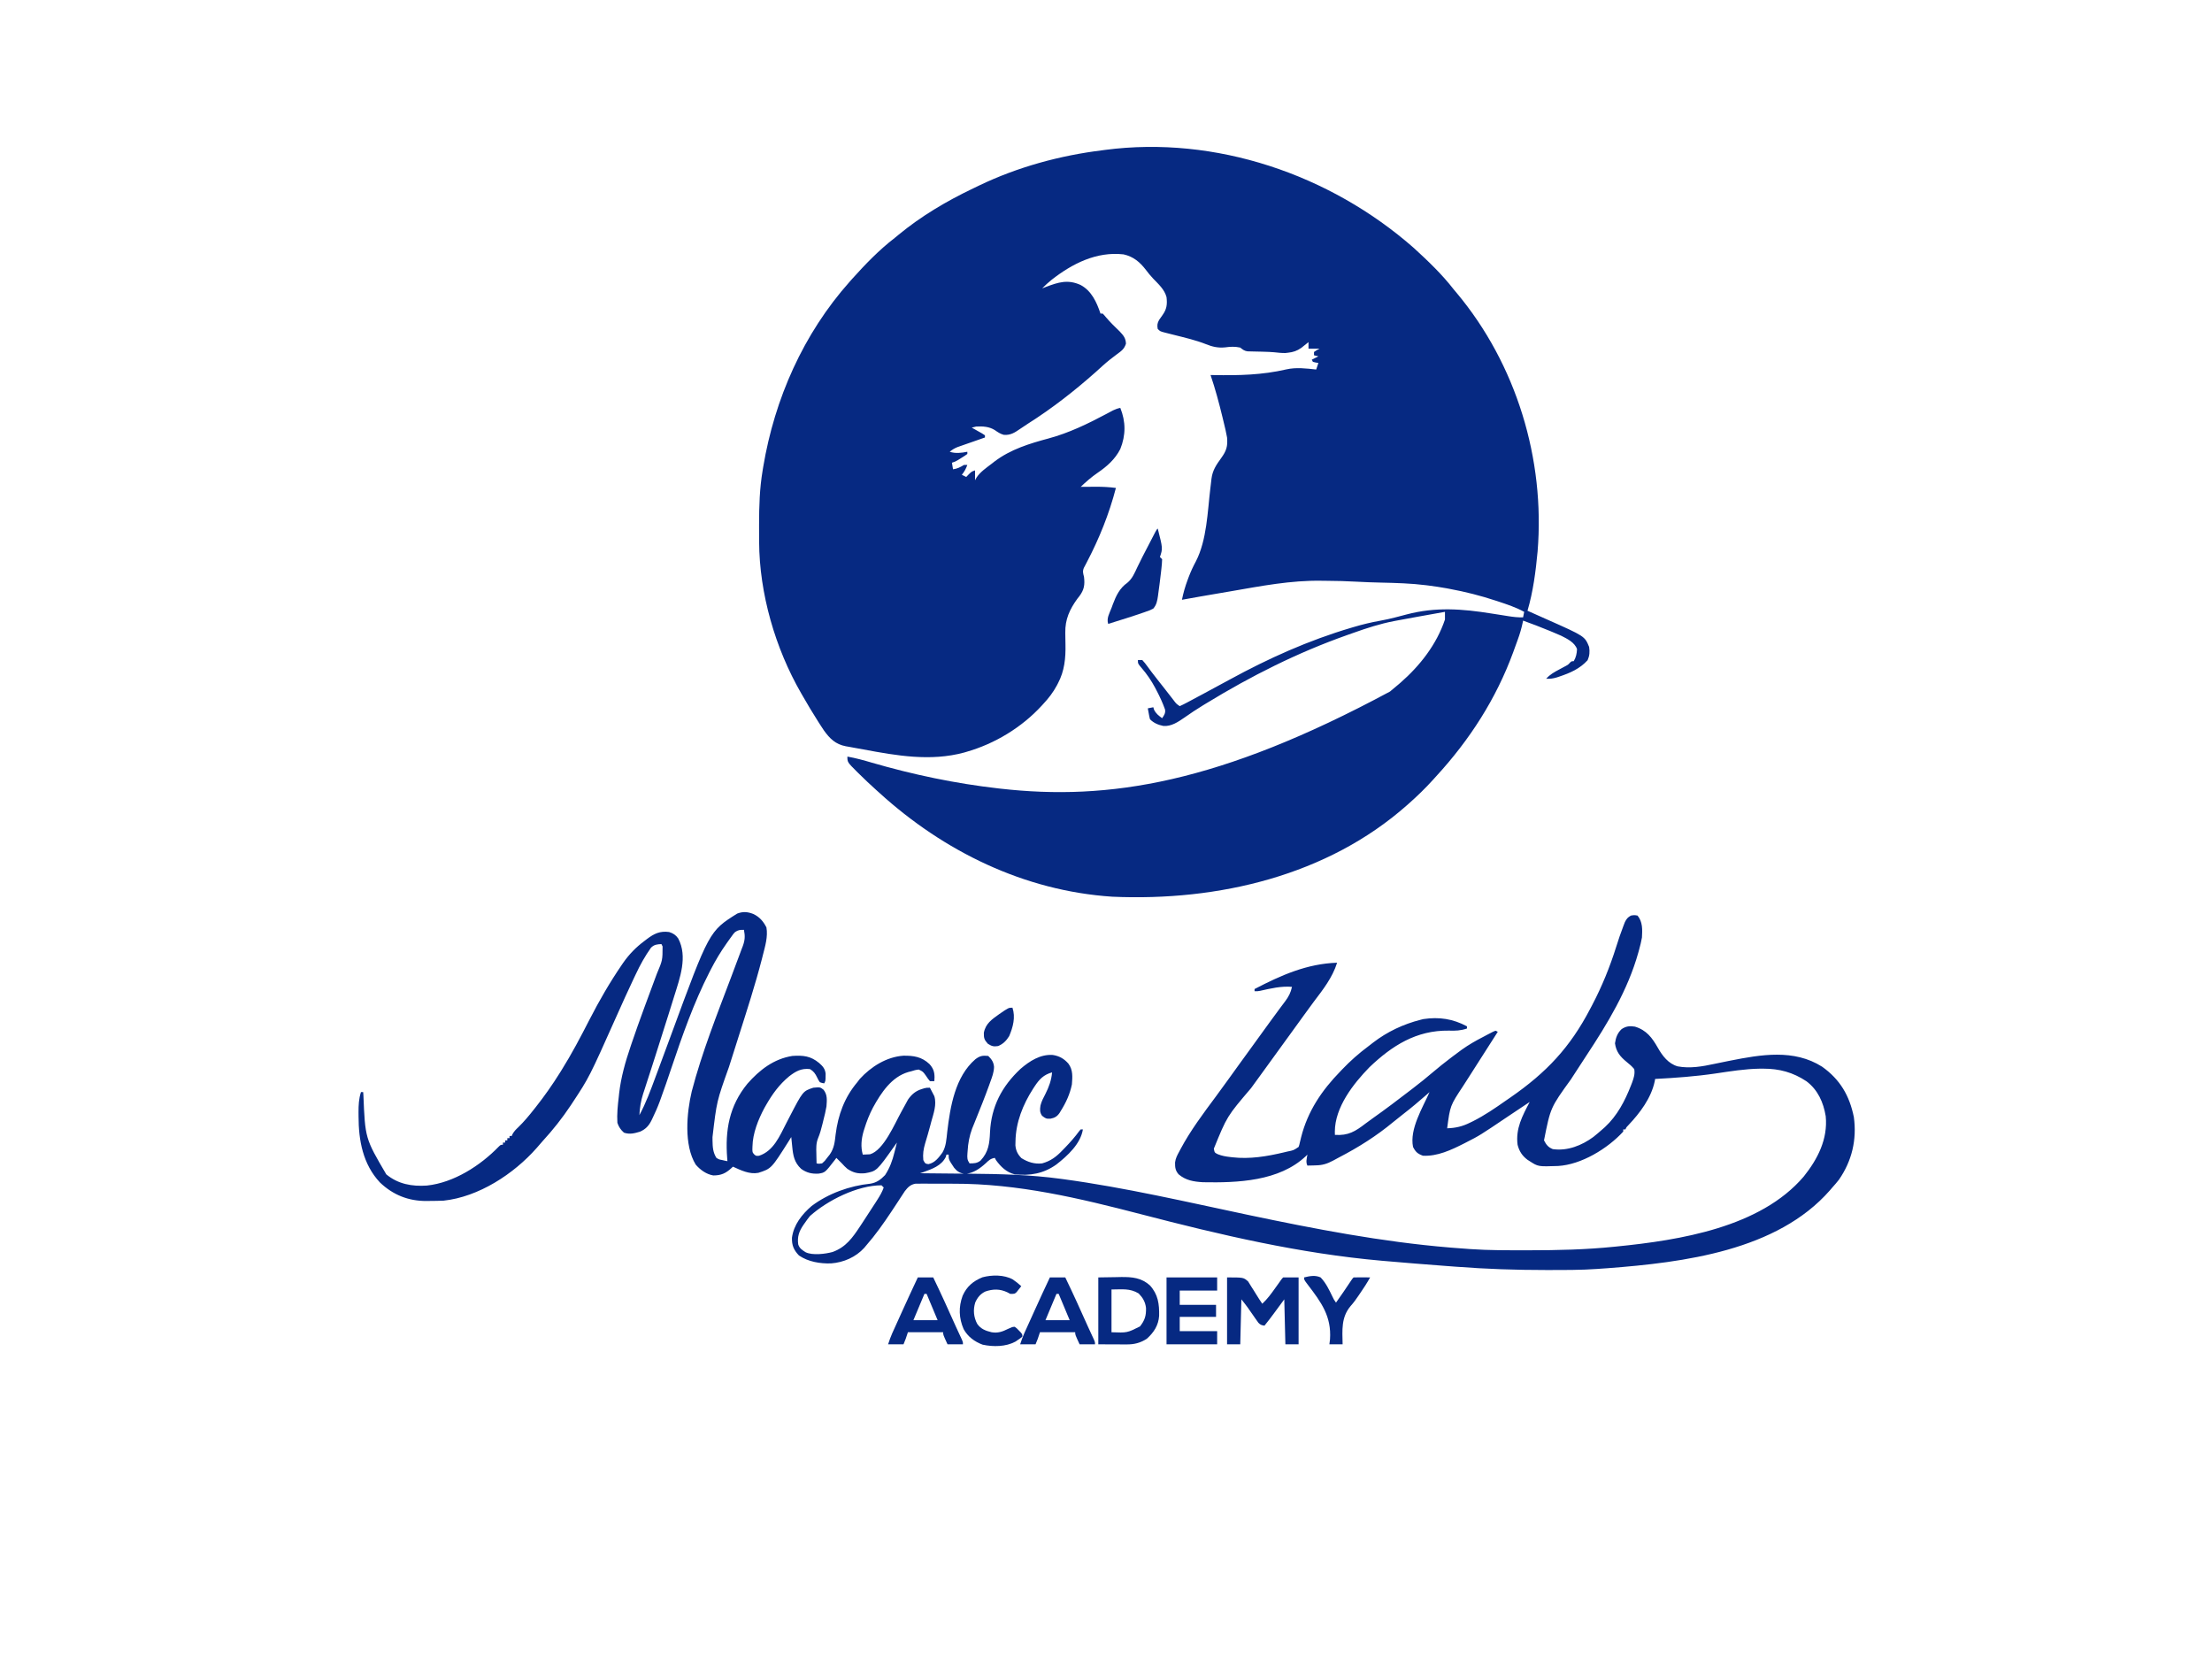 <svg width="148" height="111" viewBox="0 0 148 111" fill="none" xmlns="http://www.w3.org/2000/svg">
<path d="M94.601 16.596C95.547 17.461 96.483 18.354 97.268 19.368C97.332 19.445 97.397 19.523 97.462 19.599C101.456 24.37 103.383 30.73 102.877 36.897C102.753 38.225 102.58 39.582 102.201 40.864C102.269 40.894 102.338 40.924 102.408 40.956C102.666 41.071 102.925 41.186 103.183 41.302C103.293 41.351 103.404 41.401 103.515 41.45C106.032 42.567 106.032 42.567 106.325 43.285C106.375 43.609 106.356 43.874 106.223 44.174C105.7 44.746 105.062 45.024 104.337 45.266C104.283 45.284 104.229 45.302 104.174 45.321C103.929 45.397 103.71 45.428 103.453 45.413C103.708 45.121 104.004 44.964 104.341 44.784C104.446 44.728 104.552 44.671 104.657 44.614C104.703 44.59 104.749 44.565 104.797 44.54C104.932 44.462 104.932 44.462 105.044 44.339C105.146 44.239 105.146 44.239 105.294 44.239C105.451 43.977 105.499 43.735 105.515 43.432C105.36 42.981 104.857 42.738 104.451 42.534C104.265 42.451 104.078 42.372 103.89 42.294C103.824 42.267 103.757 42.239 103.688 42.21C103.1 41.966 102.506 41.739 101.907 41.524C101.898 41.565 101.89 41.606 101.882 41.648C101.799 42.037 101.693 42.407 101.556 42.78C101.537 42.834 101.517 42.889 101.497 42.944C101.435 43.118 101.372 43.291 101.308 43.464C101.287 43.523 101.265 43.582 101.243 43.644C100.104 46.752 98.333 49.502 96.09 51.942C96.022 52.017 95.953 52.093 95.885 52.169C95.369 52.739 94.826 53.267 94.249 53.776C94.211 53.809 94.174 53.843 94.135 53.877C88.82 58.577 81.533 60.312 74.417 59.996C68.532 59.608 63.145 56.966 58.832 53.042C58.763 52.981 58.695 52.919 58.624 52.855C58.218 52.49 57.821 52.116 57.433 51.731C57.373 51.672 57.373 51.672 57.313 51.612C56.697 50.996 56.697 50.996 56.697 50.621C57.256 50.72 57.792 50.868 58.335 51.029C61.095 51.83 63.928 52.425 66.784 52.749C66.832 52.754 66.88 52.76 66.93 52.766C74.156 53.586 81.566 52.422 93.001 46.269C93.2 46.109 93.394 45.946 93.586 45.779C93.643 45.73 93.643 45.73 93.701 45.68C95.011 44.536 96.122 43.115 96.679 41.451C96.682 41.28 96.682 41.108 96.679 40.937C96.242 41.015 95.805 41.093 95.367 41.172C95.219 41.198 95.071 41.225 94.923 41.251C94.428 41.34 93.933 41.43 93.439 41.524C93.38 41.535 93.321 41.547 93.26 41.558C92.331 41.738 91.453 42.023 90.563 42.34C90.422 42.39 90.281 42.44 90.14 42.489C86.806 43.669 83.724 45.219 80.71 47.059C80.593 47.13 80.593 47.13 80.473 47.203C80.052 47.461 79.644 47.731 79.241 48.016C78.823 48.305 78.365 48.615 77.838 48.572C77.492 48.502 77.197 48.378 76.945 48.127C76.899 47.952 76.899 47.952 76.863 47.751C76.85 47.684 76.838 47.617 76.825 47.549C76.816 47.497 76.807 47.446 76.798 47.393C76.92 47.369 77.041 47.345 77.166 47.32C77.181 47.373 77.197 47.426 77.212 47.48C77.347 47.755 77.513 47.87 77.755 48.054C77.889 47.861 77.994 47.709 77.95 47.47C77.794 47.031 77.604 46.618 77.387 46.206C77.335 46.105 77.335 46.105 77.281 46.003C77.025 45.527 76.736 45.102 76.382 44.692C76.135 44.404 76.135 44.404 76.135 44.165C76.233 44.165 76.33 44.165 76.43 44.165C76.557 44.3 76.659 44.428 76.766 44.578C76.831 44.666 76.897 44.754 76.962 44.843C77.013 44.911 77.013 44.911 77.064 44.981C77.227 45.2 77.397 45.414 77.567 45.628C77.634 45.713 77.701 45.798 77.769 45.883C77.802 45.926 77.836 45.968 77.871 46.012C77.982 46.153 78.092 46.295 78.202 46.437C78.239 46.484 78.276 46.531 78.314 46.58C78.385 46.671 78.456 46.762 78.526 46.854C78.7 47.085 78.7 47.085 78.933 47.247C79.107 47.169 79.271 47.086 79.439 46.996C79.49 46.969 79.54 46.942 79.593 46.914C79.76 46.825 79.927 46.736 80.093 46.646C80.209 46.584 80.324 46.523 80.44 46.461C81.052 46.135 81.662 45.805 82.27 45.472C84.886 44.044 87.547 42.848 90.411 42.001C90.462 41.986 90.513 41.971 90.566 41.955C91.151 41.781 91.733 41.639 92.335 41.533C92.683 41.471 93.024 41.394 93.365 41.306C93.414 41.294 93.463 41.281 93.513 41.268C93.709 41.217 93.906 41.166 94.102 41.114C96.052 40.598 97.835 40.734 99.813 41.052C100.044 41.088 100.275 41.124 100.506 41.16C100.647 41.182 100.789 41.205 100.931 41.228C101.26 41.279 101.572 41.317 101.907 41.304C101.931 41.183 101.955 41.062 101.98 40.937C101.433 40.639 100.854 40.445 100.264 40.249C100.21 40.232 100.157 40.214 100.102 40.196C99.073 39.855 98.04 39.594 96.973 39.397C96.909 39.385 96.844 39.373 96.778 39.36C96.378 39.288 95.977 39.227 95.574 39.176C95.519 39.169 95.464 39.162 95.407 39.155C94.411 39.031 93.413 39.003 92.412 38.981C91.861 38.969 91.312 38.95 90.762 38.919C90.103 38.882 89.446 38.864 88.786 38.861C88.665 38.861 88.544 38.859 88.424 38.857C86.382 38.82 84.349 39.215 82.344 39.562C82.079 39.608 81.813 39.653 81.548 39.698C80.725 39.838 79.902 39.98 79.081 40.13C79.174 39.67 79.298 39.236 79.463 38.796C79.485 38.735 79.508 38.674 79.531 38.612C79.67 38.244 79.828 37.903 80.015 37.558C80.752 36.123 80.792 34.239 80.984 32.654C80.993 32.58 81.002 32.507 81.011 32.431C81.028 32.299 81.043 32.167 81.057 32.035C81.126 31.474 81.374 31.108 81.704 30.652C82.054 30.169 82.153 29.868 82.1 29.272C82.037 28.914 81.952 28.562 81.865 28.209C81.841 28.11 81.818 28.012 81.794 27.914C81.563 26.962 81.312 26.019 80.995 25.091C81.067 25.092 81.139 25.094 81.214 25.095C82.865 25.127 84.448 25.091 86.066 24.715C86.721 24.567 87.403 24.651 88.064 24.724C88.112 24.578 88.161 24.433 88.211 24.284C88.122 24.27 88.122 24.27 88.032 24.256C87.969 24.241 87.907 24.226 87.843 24.21C87.819 24.162 87.794 24.113 87.769 24.064C87.915 23.991 88.061 23.918 88.211 23.843C88.114 23.819 88.017 23.795 87.917 23.77C87.917 23.697 87.917 23.625 87.917 23.55C88.101 23.426 88.101 23.426 88.285 23.33C88.042 23.33 87.799 23.33 87.549 23.33C87.549 23.185 87.549 23.039 87.549 22.89C87.483 22.943 87.483 22.943 87.416 22.997C87.358 23.043 87.3 23.09 87.24 23.137C87.183 23.183 87.126 23.229 87.067 23.276C86.782 23.476 86.516 23.566 86.172 23.6C86.116 23.607 86.059 23.613 86.001 23.62C85.748 23.624 85.504 23.596 85.252 23.569C85.034 23.549 84.817 23.54 84.597 23.535C84.521 23.532 84.445 23.53 84.367 23.528C84.21 23.524 84.053 23.521 83.896 23.518C83.82 23.516 83.745 23.514 83.667 23.512C83.599 23.51 83.532 23.509 83.462 23.507C83.246 23.471 83.151 23.392 82.983 23.256C82.623 23.177 82.324 23.193 81.962 23.243C81.486 23.287 81.12 23.201 80.679 23.024C80.011 22.762 79.313 22.599 78.618 22.424C78.506 22.396 78.395 22.368 78.284 22.34C78.181 22.313 78.078 22.287 77.975 22.262C77.625 22.172 77.625 22.172 77.461 22.009C77.414 21.768 77.433 21.618 77.555 21.404C77.632 21.29 77.711 21.177 77.792 21.066C78.069 20.672 78.104 20.357 78.05 19.882C77.918 19.367 77.504 19.005 77.148 18.632C76.975 18.449 76.82 18.259 76.669 18.057C76.271 17.537 75.832 17.166 75.178 17.02C73.374 16.813 71.744 17.636 70.36 18.722C70.137 18.902 69.93 19.09 69.73 19.295C69.811 19.263 69.893 19.231 69.978 19.198C70.808 18.885 71.439 18.681 72.288 19.061C73.031 19.452 73.376 20.216 73.632 20.982C73.681 20.982 73.729 20.982 73.779 20.982C73.878 21.082 73.878 21.082 73.996 21.225C74.285 21.566 74.602 21.875 74.924 22.184C75.173 22.449 75.321 22.628 75.335 22.995C75.221 23.353 75.033 23.481 74.737 23.697C74.63 23.777 74.525 23.858 74.419 23.94C74.363 23.983 74.307 24.025 74.25 24.07C73.933 24.323 73.637 24.598 73.338 24.87C71.899 26.149 70.399 27.321 68.772 28.351C68.591 28.465 68.416 28.581 68.242 28.704C67.885 28.95 67.605 29.13 67.161 29.094C66.93 29.032 66.756 28.913 66.561 28.777C66.184 28.539 65.749 28.514 65.312 28.539C65.213 28.561 65.115 28.586 65.017 28.612C65.081 28.647 65.145 28.683 65.21 28.719C65.292 28.766 65.374 28.812 65.459 28.86C65.541 28.906 65.623 28.952 65.707 28.999C65.771 29.041 65.835 29.082 65.901 29.126C65.901 29.174 65.901 29.223 65.901 29.272C65.809 29.304 65.809 29.304 65.716 29.336C65.489 29.415 65.263 29.494 65.036 29.574C64.938 29.608 64.84 29.642 64.742 29.676C64.601 29.725 64.46 29.774 64.319 29.824C64.234 29.854 64.149 29.883 64.062 29.914C63.859 29.998 63.712 30.086 63.544 30.226C63.938 30.357 64.321 30.304 64.723 30.226C64.723 30.274 64.723 30.323 64.723 30.373C64.553 30.497 64.553 30.497 64.331 30.634C64.259 30.68 64.186 30.725 64.111 30.772C63.913 30.886 63.913 30.886 63.692 30.96C63.716 31.105 63.74 31.25 63.765 31.4C64.059 31.358 64.25 31.258 64.502 31.106C64.575 31.106 64.647 31.106 64.723 31.106C64.631 31.36 64.526 31.557 64.354 31.767C64.452 31.815 64.549 31.864 64.649 31.913C64.733 31.825 64.733 31.825 64.819 31.735C65.017 31.547 65.017 31.547 65.238 31.473C65.238 31.691 65.238 31.909 65.238 32.133C65.27 32.075 65.302 32.016 65.335 31.955C65.592 31.571 65.98 31.311 66.343 31.033C66.409 30.981 66.476 30.929 66.544 30.876C67.623 30.061 68.872 29.681 70.163 29.334C71.528 28.964 72.765 28.364 74.009 27.703C74.09 27.66 74.17 27.617 74.254 27.573C74.361 27.516 74.361 27.516 74.472 27.457C74.636 27.378 74.779 27.326 74.957 27.291C75.329 28.213 75.33 29.121 74.955 30.048C74.599 30.738 74.065 31.207 73.434 31.638C73.026 31.918 72.665 32.233 72.307 32.574C72.355 32.573 72.402 32.573 72.452 32.573C72.672 32.571 72.892 32.57 73.112 32.569C73.187 32.569 73.262 32.568 73.34 32.567C73.788 32.566 74.219 32.589 74.663 32.647C74.207 34.396 73.552 36.022 72.714 37.623C72.68 37.688 72.646 37.754 72.611 37.821C72.58 37.879 72.55 37.937 72.518 37.997C72.425 38.219 72.466 38.36 72.528 38.59C72.592 39.128 72.541 39.462 72.212 39.897C72.171 39.95 72.129 40.003 72.086 40.057C71.569 40.769 71.259 41.444 71.276 42.334C71.278 42.435 71.279 42.536 71.28 42.638C71.282 42.795 71.285 42.953 71.288 43.11C71.308 44.03 71.225 44.888 70.788 45.715C70.749 45.789 70.749 45.789 70.71 45.865C70.462 46.326 70.161 46.717 69.803 47.1C69.77 47.137 69.736 47.173 69.702 47.211C68.361 48.673 66.557 49.766 64.649 50.309C64.573 50.331 64.573 50.331 64.496 50.354C62.263 50.955 59.995 50.561 57.773 50.144C57.573 50.106 57.373 50.071 57.172 50.035C57.04 50.011 56.908 49.987 56.776 49.962C56.715 49.952 56.654 49.941 56.592 49.931C55.905 49.8 55.519 49.42 55.125 48.869C55.027 48.724 54.932 48.577 54.837 48.43C54.803 48.376 54.768 48.322 54.733 48.266C54.366 47.69 54.016 47.106 53.678 46.513C53.651 46.466 53.624 46.419 53.596 46.371C51.87 43.374 50.808 39.713 50.791 36.253C50.791 36.18 50.79 36.107 50.79 36.031C50.788 35.796 50.788 35.56 50.788 35.325C50.788 35.244 50.788 35.164 50.788 35.081C50.789 33.864 50.824 32.676 51.027 31.473C51.04 31.396 51.052 31.319 51.065 31.239C51.829 26.672 53.752 22.332 56.844 18.855C56.904 18.787 56.963 18.719 57.025 18.65C57.902 17.676 58.822 16.72 59.863 15.92C59.943 15.854 60.023 15.788 60.103 15.722C61.618 14.469 63.329 13.457 65.102 12.61C65.234 12.547 65.365 12.483 65.497 12.419C68.095 11.171 70.921 10.402 73.779 10.051C73.836 10.043 73.892 10.036 73.95 10.028C81.297 9.067 88.974 11.644 94.601 16.596Z" fill="#062982"/>
<path d="M50.406 61.153C50.826 61.356 51.07 61.643 51.28 62.052C51.389 62.665 51.196 63.303 51.045 63.895C51.011 64.029 51.011 64.029 50.977 64.164C50.526 65.909 49.967 67.626 49.422 69.344C49.368 69.515 49.314 69.685 49.26 69.856C49.099 70.366 48.937 70.877 48.774 71.386C47.953 73.685 47.953 73.685 47.672 76.078C47.672 76.157 47.672 76.237 47.673 76.318C47.68 76.75 47.702 77.101 47.934 77.472C48.113 77.579 48.113 77.579 48.316 77.615C48.416 77.638 48.416 77.638 48.517 77.662C48.593 77.677 48.593 77.677 48.671 77.692C48.666 77.629 48.66 77.565 48.655 77.499C48.508 75.626 48.79 73.997 50.008 72.509C50.818 71.588 51.769 70.847 53.015 70.65C53.738 70.602 54.236 70.65 54.805 71.122C55.05 71.336 55.208 71.514 55.241 71.844C55.24 71.901 55.239 71.958 55.238 72.016C55.237 72.073 55.237 72.13 55.236 72.188C55.224 72.337 55.224 72.337 55.15 72.484C55.015 72.467 55.015 72.467 54.856 72.41C54.757 72.266 54.757 72.266 54.672 72.089C54.547 71.832 54.442 71.679 54.193 71.53C53.611 71.464 53.243 71.676 52.799 72.016C52.131 72.571 51.677 73.2 51.248 73.951C51.197 74.04 51.197 74.04 51.145 74.131C50.732 74.902 50.361 75.83 50.346 76.711C50.344 76.78 50.342 76.849 50.34 76.92C50.349 77.108 50.349 77.108 50.464 77.24C50.587 77.344 50.587 77.344 50.783 77.33C51.755 77.02 52.172 75.999 52.606 75.158C52.682 75.011 52.758 74.863 52.834 74.716C53.72 73.007 53.72 73.007 54.414 72.777C54.876 72.735 54.876 72.735 55.104 72.915C55.37 73.26 55.326 73.603 55.298 74.024C55.245 74.339 55.17 74.646 55.09 74.955C55.071 75.034 55.052 75.113 55.032 75.194C54.95 75.526 54.866 75.847 54.732 76.162C54.598 76.498 54.61 76.823 54.621 77.179C54.623 77.275 54.623 77.275 54.624 77.372C54.627 77.528 54.631 77.684 54.635 77.839C54.804 77.871 54.804 77.871 55.003 77.839C55.188 77.676 55.188 77.676 55.348 77.459C55.405 77.388 55.461 77.317 55.519 77.245C55.816 76.814 55.852 76.412 55.91 75.904C56.075 74.596 56.5 73.428 57.359 72.41C57.416 72.336 57.472 72.262 57.53 72.186C58.279 71.37 59.309 70.716 60.437 70.635C61.129 70.624 61.67 70.707 62.187 71.193C62.435 71.467 62.525 71.708 62.527 72.071C62.52 72.203 62.52 72.203 62.514 72.337C62.416 72.337 62.319 72.337 62.219 72.337C62.085 72.174 62.085 72.174 61.947 71.966C61.755 71.699 61.755 71.699 61.473 71.561C61.292 71.578 61.139 71.619 60.967 71.677C60.87 71.701 60.87 71.701 60.771 71.727C59.643 72.059 58.954 73.117 58.413 74.098C58.17 74.558 57.987 75.027 57.833 75.524C57.815 75.583 57.796 75.642 57.777 75.702C57.63 76.216 57.579 76.733 57.727 77.252C57.83 77.25 57.933 77.245 58.036 77.239C58.093 77.236 58.15 77.233 58.209 77.231C59.125 76.968 59.868 75.172 60.305 74.391C60.36 74.29 60.416 74.188 60.471 74.087C60.497 74.04 60.523 73.994 60.549 73.946C60.617 73.823 60.684 73.699 60.75 73.576C60.986 73.228 61.27 72.986 61.681 72.864C61.736 72.847 61.791 72.83 61.847 72.812C61.998 72.777 61.998 72.777 62.219 72.777C62.284 72.897 62.346 73.018 62.408 73.139C62.443 73.207 62.478 73.274 62.514 73.343C62.686 73.909 62.457 74.512 62.306 75.065C62.277 75.176 62.277 75.176 62.247 75.29C62.138 75.699 62.021 76.105 61.897 76.51C61.784 76.897 61.737 77.216 61.777 77.619C61.9 77.856 61.9 77.856 62.118 77.89C62.554 77.801 62.796 77.466 63.053 77.121C63.306 76.694 63.324 76.208 63.378 75.725C63.577 74.042 63.905 72.038 65.261 70.87C65.564 70.645 65.74 70.61 66.121 70.65C66.351 70.878 66.481 71.061 66.509 71.384C66.502 71.746 66.378 72.064 66.255 72.401C66.23 72.472 66.204 72.543 66.178 72.617C65.894 73.404 65.582 74.182 65.267 74.958C65.237 75.034 65.237 75.034 65.206 75.111C65.15 75.248 65.094 75.386 65.039 75.523C64.859 76.016 64.77 76.496 64.741 77.018C64.737 77.073 64.733 77.128 64.728 77.185C64.712 77.472 64.705 77.594 64.87 77.839C65.168 77.839 65.365 77.838 65.605 77.653C66.14 77.079 66.206 76.517 66.239 75.76C66.322 74.036 67.031 72.686 68.28 71.516C68.892 70.99 69.6 70.532 70.434 70.585C70.872 70.651 71.194 70.832 71.487 71.168C71.798 71.595 71.757 72.048 71.718 72.557C71.587 73.198 71.328 73.765 70.981 74.318C70.953 74.366 70.924 74.414 70.894 74.463C70.727 74.706 70.563 74.795 70.282 74.85C69.999 74.862 69.958 74.837 69.72 74.652C69.563 74.419 69.573 74.241 69.617 73.964C69.685 73.687 69.814 73.446 69.946 73.194C70.183 72.719 70.346 72.284 70.392 71.75C69.827 71.907 69.538 72.21 69.223 72.69C69.191 72.738 69.16 72.787 69.127 72.836C68.444 73.897 67.961 75.098 67.944 76.372C67.941 76.501 67.941 76.501 67.938 76.633C67.972 76.99 68.09 77.23 68.34 77.486C68.766 77.754 69.224 77.901 69.73 77.839C70.317 77.673 70.687 77.387 71.101 76.95C71.182 76.867 71.182 76.867 71.265 76.782C71.603 76.432 71.92 76.074 72.207 75.681C72.24 75.643 72.273 75.605 72.307 75.565C72.355 75.565 72.404 75.565 72.454 75.565C72.3 76.533 71.427 77.331 70.682 77.912C69.825 78.525 68.925 78.678 67.889 78.573C67.331 78.426 66.969 78.077 66.637 77.619C66.613 77.571 66.588 77.522 66.563 77.472C66.287 77.514 66.162 77.629 65.965 77.821C65.563 78.187 65.117 78.505 64.557 78.545C64.227 78.491 64.046 78.386 63.839 78.133C63.471 77.58 63.471 77.58 63.471 77.252C63.422 77.252 63.374 77.252 63.324 77.252C63.31 77.304 63.296 77.355 63.282 77.408C62.983 78.004 62.374 78.208 61.777 78.426C61.704 78.45 61.632 78.475 61.556 78.499C61.627 78.5 61.699 78.501 61.772 78.501C62.452 78.507 63.131 78.513 63.811 78.521C64.16 78.524 64.51 78.528 64.859 78.53C66.902 78.547 68.931 78.596 70.958 78.871C71.044 78.882 71.044 78.882 71.132 78.894C75.298 79.458 79.416 80.424 83.526 81.29C87.962 82.224 92.437 83.087 96.959 83.465C97.013 83.47 97.067 83.474 97.122 83.479C97.489 83.509 97.857 83.536 98.225 83.562C98.3 83.567 98.3 83.567 98.376 83.573C99.624 83.661 100.877 83.653 102.127 83.653C102.185 83.653 102.243 83.653 102.303 83.653C104.216 83.654 106.114 83.61 108.018 83.415C108.1 83.407 108.1 83.407 108.185 83.398C112.371 82.978 117.773 82.131 120.683 78.72C121.615 77.556 122.305 76.22 122.155 74.684C122.003 73.759 121.63 72.917 120.864 72.344C119.961 71.746 119.055 71.501 117.977 71.502C117.902 71.502 117.826 71.502 117.749 71.502C116.754 71.517 115.775 71.677 114.792 71.823C113.445 72.022 112.102 72.119 110.742 72.19C110.732 72.245 110.722 72.3 110.712 72.357C110.471 73.478 109.727 74.463 108.957 75.277C108.824 75.41 108.824 75.41 108.754 75.565C108.706 75.565 108.657 75.565 108.607 75.565C108.607 75.613 108.607 75.662 108.607 75.712C107.563 76.852 105.803 77.923 104.249 78.013C102.916 78.059 102.916 78.059 102.348 77.692C102.3 77.661 102.251 77.63 102.201 77.598C101.846 77.334 101.645 77.02 101.538 76.592C101.399 75.51 101.858 74.663 102.348 73.731C102.251 73.795 102.154 73.86 102.057 73.924C101.963 73.987 101.87 74.049 101.776 74.111C101.481 74.306 101.187 74.502 100.894 74.7C99.007 75.971 99.007 75.971 98.078 76.445C98.033 76.468 97.988 76.491 97.941 76.515C97.097 76.943 96.169 77.378 95.206 77.326C94.851 77.199 94.711 77.071 94.543 76.739C94.303 75.541 95.179 74.129 95.648 73.07C95.58 73.13 95.512 73.189 95.442 73.251C94.94 73.689 94.434 74.119 93.905 74.526C93.678 74.701 93.454 74.879 93.233 75.062C92.097 76.006 90.889 76.767 89.578 77.447C89.451 77.513 89.325 77.581 89.2 77.651C88.797 77.867 88.475 77.968 88.018 77.972C87.965 77.974 87.912 77.976 87.858 77.978C87.73 77.982 87.602 77.984 87.475 77.986C87.354 77.745 87.436 77.514 87.475 77.252C87.439 77.288 87.403 77.323 87.366 77.36C85.588 79.035 82.814 79.145 80.486 79.1C79.869 79.063 79.344 78.98 78.86 78.573C78.639 78.318 78.616 78.111 78.621 77.778C78.652 77.507 78.767 77.292 78.897 77.055C78.923 77.004 78.95 76.953 78.978 76.901C79.65 75.639 80.507 74.501 81.358 73.355C81.639 72.976 81.917 72.594 82.192 72.21C82.437 71.866 82.684 71.523 82.933 71.181C82.993 71.098 82.993 71.098 83.055 71.013C83.137 70.899 83.219 70.786 83.302 70.673C83.502 70.396 83.703 70.119 83.904 69.843C83.983 69.732 84.063 69.622 84.143 69.512C84.182 69.458 84.222 69.403 84.263 69.347C84.621 68.852 84.621 68.852 84.741 68.687C84.821 68.578 84.9 68.468 84.979 68.359C85.186 68.072 85.395 67.787 85.607 67.503C85.673 67.415 85.673 67.415 85.74 67.325C85.823 67.212 85.907 67.1 85.992 66.989C86.225 66.673 86.362 66.412 86.444 66.028C85.71 65.967 85.019 66.136 84.309 66.294C84.161 66.321 84.161 66.321 83.94 66.321C83.94 66.273 83.94 66.224 83.94 66.174C85.703 65.255 87.448 64.478 89.463 64.413C89.15 65.41 88.526 66.201 87.903 67.023C87.694 67.302 87.49 67.584 87.286 67.866C87.207 67.976 87.128 68.085 87.049 68.194C87.01 68.248 86.971 68.302 86.93 68.358C86.732 68.633 86.533 68.908 86.334 69.182C86.254 69.292 86.174 69.402 86.094 69.512C84.658 71.493 84.658 71.493 84.539 71.658C84.459 71.768 84.379 71.878 84.299 71.989C84.1 72.263 83.901 72.537 83.701 72.811C82.097 74.691 82.097 74.691 81.216 76.853C81.263 77.118 81.263 77.118 81.479 77.226C81.755 77.335 82.014 77.382 82.307 77.413C82.38 77.422 82.38 77.422 82.454 77.431C83.619 77.565 84.76 77.374 85.892 77.106C86.014 77.077 86.014 77.077 86.138 77.047C86.55 76.965 86.55 76.965 86.886 76.739C86.934 76.605 86.934 76.605 86.968 76.45C86.982 76.392 86.996 76.335 87.011 76.275C87.033 76.182 87.033 76.182 87.056 76.088C87.499 74.339 88.438 72.955 89.684 71.677C89.741 71.617 89.741 71.617 89.8 71.555C90.346 70.984 90.919 70.476 91.554 70.004C91.66 69.925 91.764 69.843 91.868 69.761C92.815 69.031 93.9 68.52 95.059 68.228C95.116 68.214 95.174 68.199 95.233 68.184C96.288 68.026 97.216 68.168 98.151 68.669C98.151 68.717 98.151 68.766 98.151 68.815C97.732 68.96 97.377 68.972 96.936 68.957C94.765 68.927 93.143 69.959 91.626 71.406C90.531 72.529 89.318 74.09 89.311 75.712C89.313 75.821 89.313 75.821 89.316 75.932C90.215 75.992 90.684 75.697 91.37 75.169C91.524 75.052 91.681 74.939 91.839 74.827C92.708 74.214 93.554 73.571 94.396 72.924C94.472 72.866 94.472 72.866 94.549 72.806C95.006 72.455 95.454 72.097 95.892 71.722C96.26 71.408 96.639 71.108 97.024 70.815C97.074 70.776 97.124 70.739 97.175 70.699C97.328 70.584 97.481 70.469 97.636 70.356C97.721 70.294 97.721 70.294 97.807 70.23C98.269 69.898 98.75 69.626 99.256 69.366C99.332 69.325 99.408 69.285 99.487 69.243C99.596 69.187 99.596 69.187 99.707 69.129C99.772 69.096 99.838 69.061 99.905 69.026C99.985 68.995 99.985 68.995 100.066 68.962C100.114 68.986 100.163 69.01 100.213 69.035C100.108 69.199 100.004 69.363 99.899 69.527C99.806 69.672 99.714 69.817 99.621 69.962C99.387 70.329 99.153 70.696 98.918 71.062C98.704 71.395 98.492 71.728 98.28 72.062C98.149 72.267 98.018 72.47 97.887 72.674C97.026 73.978 97.026 73.978 96.826 75.492C97.402 75.472 97.849 75.368 98.363 75.111C98.429 75.079 98.495 75.047 98.563 75.014C99.329 74.628 100.028 74.148 100.728 73.657C100.84 73.581 100.951 73.504 101.062 73.427C103.465 71.762 105.047 70.088 106.398 67.495C106.442 67.412 106.486 67.329 106.531 67.243C107.193 65.978 107.711 64.703 108.139 63.341C108.285 62.877 108.438 62.418 108.614 61.965C108.665 61.833 108.665 61.833 108.717 61.697C108.83 61.474 108.905 61.379 109.123 61.259C109.348 61.222 109.348 61.222 109.564 61.259C109.913 61.678 109.889 62.208 109.859 62.726C109.814 62.995 109.747 63.256 109.675 63.519C109.655 63.593 109.635 63.666 109.614 63.742C108.911 66.252 107.57 68.462 106.144 70.623C105.833 71.095 105.526 71.569 105.22 72.043C105.184 72.1 105.147 72.156 105.11 72.214C103.741 74.107 103.741 74.107 103.306 76.299C103.461 76.596 103.583 76.761 103.895 76.885C104.875 77.024 105.831 76.642 106.605 76.073C106.812 75.909 107.011 75.74 107.208 75.565C107.265 75.515 107.322 75.466 107.38 75.414C108.208 74.645 108.716 73.669 109.123 72.63C109.149 72.563 109.176 72.495 109.203 72.425C109.312 72.124 109.402 71.851 109.343 71.53C109.189 71.343 109.019 71.198 108.83 71.047C108.395 70.689 108.136 70.372 108.055 69.806C108.108 69.432 108.217 69.122 108.497 68.857C108.787 68.662 109.046 68.629 109.388 68.689C110.162 68.922 110.542 69.433 110.925 70.108C111.232 70.648 111.621 71.162 112.245 71.347C113.071 71.504 113.905 71.355 114.714 71.18C115.002 71.118 115.29 71.061 115.579 71.003C115.666 70.986 115.666 70.986 115.755 70.968C117.82 70.559 120.027 70.174 121.911 71.369C123.113 72.221 123.747 73.309 124.037 74.741C124.245 76.255 123.91 77.672 123.04 78.93C122.899 79.111 122.751 79.283 122.597 79.453C122.545 79.514 122.493 79.575 122.439 79.638C118.897 83.687 112.644 84.466 107.56 84.853C107.418 84.863 107.276 84.873 107.134 84.882C107.012 84.892 107.012 84.892 106.887 84.901C105.783 84.979 104.678 84.974 103.573 84.974C103.518 84.974 103.464 84.974 103.408 84.974C101.415 84.975 99.435 84.907 97.447 84.755C97.176 84.734 96.906 84.714 96.635 84.694C95.299 84.594 93.964 84.486 92.629 84.369C92.557 84.362 92.485 84.356 92.411 84.35C86.959 83.867 81.658 82.625 76.373 81.249C72.218 80.17 68.118 79.187 63.804 79.2C63.518 79.201 63.231 79.2 62.944 79.198C62.72 79.196 62.495 79.196 62.271 79.197C62.165 79.197 62.059 79.196 61.953 79.195C61.807 79.194 61.66 79.195 61.514 79.196C61.431 79.196 61.349 79.196 61.263 79.196C60.921 79.253 60.744 79.434 60.537 79.702C60.495 79.766 60.453 79.83 60.41 79.897C60.363 79.969 60.315 80.041 60.266 80.115C60.217 80.192 60.167 80.268 60.116 80.347C60.011 80.507 59.906 80.666 59.8 80.826C59.748 80.904 59.697 80.983 59.643 81.064C59.119 81.853 58.574 82.627 57.948 83.341C57.888 83.413 57.888 83.413 57.827 83.487C57.257 84.116 56.444 84.468 55.607 84.531C54.869 84.555 54.078 84.424 53.457 84.002C53.105 83.633 52.975 83.32 52.988 82.817C53.101 81.948 53.657 81.248 54.304 80.691C55.418 79.853 56.853 79.336 58.232 79.197C58.659 79.128 58.923 78.926 59.218 78.623C59.533 78.143 59.708 77.661 59.844 77.106C59.861 77.042 59.877 76.978 59.894 76.912C59.933 76.757 59.972 76.601 60.01 76.445C59.962 76.513 59.914 76.582 59.864 76.652C58.657 78.358 58.657 78.358 57.875 78.499C57.402 78.539 57.093 78.468 56.697 78.206C56.499 78.027 56.499 78.027 56.328 77.839C56.26 77.771 56.192 77.703 56.121 77.633C56.042 77.553 56.042 77.553 55.96 77.472C55.923 77.522 55.886 77.572 55.847 77.623C55.201 78.457 55.201 78.457 54.759 78.526C54.315 78.549 53.966 78.467 53.604 78.206C53.143 77.779 53.063 77.311 53.006 76.716C52.999 76.654 52.993 76.593 52.987 76.53C52.971 76.379 52.956 76.229 52.941 76.078C52.865 76.201 52.865 76.201 52.788 76.326C51.611 78.191 51.611 78.191 50.738 78.472C50.147 78.586 49.567 78.299 49.039 78.059C49.008 78.089 48.977 78.119 48.944 78.15C48.56 78.502 48.257 78.646 47.723 78.646C47.26 78.569 46.851 78.272 46.549 77.922C45.748 76.618 45.943 74.45 46.283 73.023C46.965 70.413 47.974 67.882 48.925 65.361C49.039 65.058 49.152 64.755 49.265 64.452C49.312 64.324 49.36 64.197 49.409 64.07C49.484 63.873 49.557 63.675 49.63 63.478C49.653 63.418 49.676 63.359 49.7 63.298C49.845 62.9 49.859 62.628 49.775 62.213C49.494 62.213 49.411 62.217 49.186 62.359C49.071 62.478 49.071 62.478 48.971 62.621C48.913 62.701 48.913 62.701 48.854 62.782C48.813 62.839 48.773 62.896 48.731 62.955C48.667 63.045 48.667 63.045 48.602 63.137C48.213 63.689 47.874 64.253 47.566 64.854C47.531 64.922 47.496 64.991 47.459 65.061C46.408 67.123 45.655 69.277 44.919 71.466C44.685 72.161 44.45 72.855 44.197 73.544C44.168 73.625 44.168 73.625 44.138 73.708C43.996 74.09 43.831 74.459 43.655 74.827C43.62 74.898 43.62 74.898 43.585 74.972C43.401 75.335 43.196 75.552 42.822 75.718C42.443 75.83 42.137 75.914 41.749 75.785C41.533 75.597 41.399 75.398 41.308 75.125C41.271 74.544 41.332 73.968 41.4 73.391C41.408 73.315 41.416 73.238 41.424 73.159C41.548 72.076 41.841 71.045 42.191 70.017C42.209 69.963 42.227 69.91 42.245 69.855C42.512 69.061 42.796 68.273 43.084 67.487C43.117 67.397 43.15 67.307 43.184 67.215C43.349 66.767 43.514 66.319 43.681 65.872C43.743 65.704 43.805 65.537 43.867 65.37C43.895 65.295 43.923 65.22 43.952 65.143C44.33 64.246 44.33 64.246 44.332 63.322C44.293 63.245 44.293 63.245 44.253 63.166C43.952 63.183 43.786 63.195 43.561 63.402C43.159 63.968 42.834 64.551 42.541 65.179C42.493 65.279 42.446 65.379 42.398 65.479C42.002 66.313 41.623 67.156 41.247 67.999C39.423 72.084 39.423 72.084 38.289 73.804C38.255 73.856 38.221 73.907 38.186 73.96C37.621 74.811 36.999 75.594 36.309 76.347C36.17 76.5 36.038 76.655 35.905 76.812C34.37 78.553 32.023 80.085 29.674 80.334C29.375 80.347 29.076 80.35 28.776 80.352C28.659 80.354 28.659 80.354 28.54 80.356C27.329 80.362 26.297 79.952 25.419 79.114C24.279 77.894 23.991 76.302 23.99 74.689C23.989 74.598 23.988 74.508 23.988 74.414C23.987 73.94 24.007 73.524 24.151 73.07C24.2 73.07 24.249 73.07 24.299 73.07C24.304 73.134 24.309 73.197 24.314 73.263C24.431 76.162 24.431 76.162 25.845 78.573C26.63 79.225 27.567 79.394 28.562 79.323C30.367 79.132 32.141 77.989 33.375 76.713C33.503 76.592 33.503 76.592 33.65 76.592C33.65 76.544 33.65 76.495 33.65 76.445C33.699 76.445 33.747 76.445 33.797 76.445C33.797 76.397 33.797 76.348 33.797 76.299C33.846 76.299 33.894 76.299 33.944 76.299C33.944 76.25 33.944 76.202 33.944 76.152C33.993 76.152 34.042 76.152 34.092 76.152C34.092 76.103 34.092 76.055 34.092 76.005C34.14 76.005 34.189 76.005 34.239 76.005C34.257 75.963 34.275 75.921 34.294 75.877C34.401 75.685 34.525 75.564 34.685 75.414C35.06 75.047 35.388 74.655 35.712 74.244C35.748 74.199 35.784 74.153 35.821 74.107C36.421 73.349 36.968 72.57 37.479 71.75C37.506 71.706 37.534 71.662 37.562 71.617C38.253 70.515 38.858 69.36 39.451 68.204C40.097 66.947 40.803 65.724 41.602 64.556C41.647 64.49 41.647 64.49 41.693 64.422C42.099 63.844 42.553 63.377 43.121 62.955C43.175 62.914 43.229 62.872 43.285 62.829C43.768 62.466 44.154 62.278 44.768 62.359C45.037 62.442 45.218 62.558 45.378 62.79C46.024 64.009 45.488 65.437 45.109 66.658C45.058 66.822 45.007 66.987 44.955 67.151C44.873 67.413 44.791 67.675 44.709 67.937C44.427 68.841 44.141 69.743 43.851 70.644C43.805 70.788 43.758 70.932 43.712 71.076C43.697 71.123 43.682 71.17 43.667 71.219C43.636 71.313 43.606 71.406 43.576 71.501C43.474 71.818 43.371 72.134 43.268 72.451C43.214 72.618 43.161 72.785 43.107 72.952C43.082 73.027 43.058 73.101 43.032 73.178C42.88 73.656 42.805 74.11 42.78 74.611C43.219 73.801 43.529 72.951 43.848 72.089C43.907 71.932 43.965 71.774 44.024 71.617C44.318 70.831 44.609 70.043 44.898 69.255C47.454 62.301 47.454 62.301 49.324 61.126C49.717 60.977 50.02 61.004 50.406 61.153ZM54.193 81.361C54.068 81.517 53.955 81.668 53.843 81.833C53.815 81.873 53.787 81.913 53.757 81.955C53.464 82.382 53.336 82.748 53.407 83.259C53.495 83.531 53.662 83.628 53.899 83.782C54.356 84.009 55.225 83.901 55.707 83.768C56.601 83.443 57.046 82.808 57.553 82.039C57.597 81.973 57.641 81.906 57.687 81.837C57.992 81.375 58.294 80.91 58.593 80.444C58.648 80.358 58.648 80.358 58.704 80.27C58.873 80.004 59.024 79.752 59.127 79.453C59.054 79.381 59.054 79.381 58.979 79.306C57.369 79.306 55.371 80.309 54.193 81.361Z" fill="#062982"/>
<path d="M82.1 85.469C83.204 85.469 83.204 85.469 83.511 85.742C83.589 85.86 83.663 85.98 83.733 86.102C83.791 86.191 83.791 86.191 83.849 86.281C83.923 86.396 83.995 86.512 84.065 86.629C84.188 86.835 84.321 87.032 84.456 87.23C84.796 86.916 85.054 86.561 85.321 86.184C85.406 86.065 85.492 85.945 85.578 85.826C85.615 85.773 85.652 85.72 85.691 85.666C85.781 85.542 85.781 85.542 85.855 85.469C86.195 85.469 86.535 85.469 86.886 85.469C86.886 86.946 86.886 88.423 86.886 89.944C86.594 89.944 86.302 89.944 86.002 89.944C85.978 88.952 85.954 87.959 85.928 86.936C85.602 87.378 85.602 87.378 85.276 87.821C85.057 88.117 84.838 88.412 84.603 88.697C84.412 88.67 84.326 88.642 84.192 88.5C84.155 88.447 84.119 88.395 84.081 88.341C84.04 88.283 83.999 88.225 83.957 88.166C83.915 88.105 83.873 88.044 83.83 87.982C83.746 87.863 83.663 87.744 83.579 87.625C83.543 87.572 83.506 87.519 83.468 87.465C83.337 87.284 83.197 87.11 83.057 86.936C83.032 87.929 83.008 88.921 82.983 89.944C82.692 89.944 82.4 89.944 82.1 89.944C82.1 88.467 82.1 86.991 82.1 85.469Z" fill="#062982"/>
<path d="M73.485 85.469C73.871 85.463 74.256 85.457 74.654 85.451C74.774 85.448 74.894 85.446 75.018 85.443C75.757 85.437 76.367 85.491 76.936 86.001C77.488 86.605 77.57 87.251 77.555 88.038C77.511 88.677 77.201 89.155 76.725 89.578C76.281 89.859 75.884 89.956 75.362 89.952C75.314 89.952 75.266 89.952 75.218 89.952C75.04 89.951 74.863 89.95 74.686 89.949C74.29 89.948 73.893 89.946 73.485 89.945C73.485 88.468 73.485 86.991 73.485 85.469ZM74.368 86.276C74.368 87.221 74.368 88.165 74.368 89.138C75.414 89.178 75.414 89.178 76.274 88.748C76.599 88.338 76.692 88.024 76.677 87.506C76.626 87.105 76.466 86.829 76.186 86.542C75.588 86.182 75.08 86.276 74.368 86.276Z" fill="#062982"/>
<path d="M78.05 85.469C79.168 85.469 80.285 85.469 81.437 85.469C81.437 85.76 81.437 86.05 81.437 86.349C80.611 86.349 79.785 86.349 78.933 86.349C78.933 86.664 78.933 86.979 78.933 87.303C79.735 87.303 80.537 87.303 81.363 87.303C81.363 87.569 81.363 87.836 81.363 88.11C80.561 88.11 79.76 88.11 78.933 88.11C78.933 88.425 78.933 88.74 78.933 89.064C79.76 89.064 80.586 89.064 81.437 89.064C81.437 89.354 81.437 89.645 81.437 89.944C80.319 89.944 79.201 89.944 78.05 89.944C78.05 88.467 78.05 86.991 78.05 85.469Z" fill="#062982"/>
<path d="M77.461 35.362C77.801 36.694 77.801 36.694 77.608 37.269C77.657 37.318 77.705 37.366 77.755 37.416C77.748 37.637 77.731 37.848 77.705 38.067C77.694 38.164 77.694 38.164 77.683 38.263C77.659 38.47 77.634 38.676 77.608 38.883C77.6 38.951 77.591 39.02 77.582 39.09C77.557 39.289 77.53 39.487 77.502 39.685C77.494 39.747 77.486 39.808 77.478 39.871C77.43 40.194 77.387 40.462 77.166 40.717C76.952 40.829 76.952 40.829 76.679 40.923C76.629 40.941 76.579 40.959 76.528 40.977C75.741 41.25 74.943 41.496 74.147 41.744C74.022 41.368 74.236 41.026 74.373 40.667C74.401 40.589 74.43 40.511 74.459 40.43C74.674 39.859 74.915 39.35 75.427 38.993C75.764 38.715 75.914 38.335 76.097 37.949C76.317 37.486 76.554 37.032 76.791 36.577C76.867 36.431 76.942 36.285 77.018 36.139C77.065 36.048 77.112 35.957 77.159 35.866C77.201 35.785 77.243 35.704 77.287 35.62C77.387 35.435 77.387 35.435 77.461 35.362Z" fill="#062982"/>
<path d="M70.245 85.469C70.585 85.469 70.925 85.469 71.275 85.469C71.8 86.553 72.295 87.648 72.786 88.748C72.921 89.047 73.059 89.345 73.199 89.643C73.264 89.797 73.264 89.797 73.264 89.944C72.923 89.944 72.583 89.944 72.233 89.944C71.938 89.302 71.938 89.302 71.938 89.137C71.161 89.137 70.383 89.137 69.582 89.137C69.533 89.282 69.485 89.428 69.435 89.577C69.362 89.759 69.362 89.759 69.287 89.944C68.947 89.944 68.607 89.944 68.257 89.944C68.344 89.684 68.423 89.448 68.534 89.202C68.559 89.147 68.584 89.092 68.609 89.035C68.636 88.977 68.663 88.918 68.69 88.858C68.718 88.796 68.746 88.734 68.775 88.67C68.834 88.539 68.894 88.408 68.953 88.278C69.042 88.081 69.131 87.884 69.22 87.688C69.556 86.946 69.897 86.206 70.245 85.469ZM70.686 86.57C70.322 87.441 70.322 87.441 69.95 88.33C70.485 88.33 71.019 88.33 71.57 88.33C71.327 87.749 71.084 87.168 70.834 86.57C70.785 86.57 70.737 86.57 70.686 86.57Z" fill="#062982"/>
<path d="M61.409 85.469C61.749 85.469 62.089 85.469 62.44 85.469C62.964 86.553 63.459 87.648 63.95 88.748C64.085 89.047 64.224 89.345 64.364 89.643C64.428 89.797 64.428 89.797 64.428 89.944C64.088 89.944 63.748 89.944 63.397 89.944C63.102 89.302 63.102 89.302 63.102 89.137C62.325 89.137 61.547 89.137 60.746 89.137C60.698 89.282 60.649 89.428 60.599 89.577C60.526 89.759 60.526 89.759 60.452 89.944C60.112 89.944 59.771 89.944 59.421 89.944C59.508 89.684 59.587 89.448 59.698 89.202C59.723 89.147 59.748 89.092 59.774 89.035C59.8 88.977 59.827 88.918 59.854 88.858C59.882 88.796 59.91 88.734 59.939 88.67C59.998 88.539 60.058 88.408 60.117 88.278C60.206 88.081 60.295 87.884 60.384 87.688C60.72 86.946 61.062 86.206 61.409 85.469ZM61.851 86.57C61.486 87.441 61.486 87.441 61.114 88.33C61.649 88.33 62.184 88.33 62.734 88.33C62.491 87.749 62.248 87.168 61.998 86.57C61.949 86.57 61.901 86.57 61.851 86.57Z" fill="#062982"/>
<path d="M67.756 85.6C67.962 85.739 68.147 85.887 68.331 86.056C68.264 86.142 68.196 86.228 68.128 86.313C68.072 86.384 68.072 86.384 68.014 86.457C67.889 86.57 67.889 86.57 67.594 86.57C67.529 86.535 67.464 86.5 67.396 86.464C66.898 86.23 66.441 86.235 65.923 86.413C65.591 86.576 65.397 86.816 65.25 87.15C65.1 87.638 65.144 88.123 65.381 88.573C65.621 88.92 65.942 89.04 66.343 89.137C66.757 89.211 67.074 89.099 67.441 88.915C67.722 88.784 67.722 88.784 67.889 88.771C68.03 88.871 68.03 88.871 68.165 89.014C68.21 89.06 68.255 89.107 68.302 89.155C68.404 89.284 68.404 89.284 68.404 89.431C68.277 89.536 68.277 89.536 68.105 89.651C68.049 89.689 67.994 89.727 67.937 89.766C67.293 90.113 66.457 90.121 65.75 89.97C65.213 89.776 64.749 89.431 64.474 88.927C64.155 88.189 64.128 87.448 64.41 86.689C64.686 86.075 65.112 85.714 65.734 85.461C66.365 85.29 67.174 85.285 67.756 85.6Z" fill="#062982"/>
<path d="M87.254 85.469C87.629 85.377 87.998 85.304 88.358 85.469C88.716 85.837 88.94 86.319 89.162 86.776C89.245 86.951 89.245 86.951 89.389 87.156C89.727 86.682 90.054 86.202 90.376 85.716C90.494 85.542 90.494 85.542 90.567 85.469C90.754 85.463 90.938 85.462 91.124 85.464C91.203 85.465 91.203 85.465 91.283 85.465C91.412 85.466 91.542 85.468 91.672 85.469C91.465 85.841 91.239 86.192 90.995 86.542C90.96 86.594 90.925 86.645 90.889 86.698C90.726 86.937 90.564 87.166 90.37 87.38C89.727 88.138 89.812 88.993 89.831 89.944C89.539 89.944 89.248 89.944 88.947 89.944C88.961 89.835 88.974 89.725 88.988 89.612C89.094 88.069 88.401 87.135 87.499 85.953C87.254 85.63 87.254 85.63 87.254 85.469Z" fill="#062982"/>
<path d="M67.741 67.422C67.956 68.062 67.778 68.725 67.52 69.329C67.324 69.638 67.123 69.845 66.784 69.989C66.478 70.036 66.365 70.003 66.098 69.838C65.859 69.577 65.821 69.46 65.827 69.109C65.936 68.485 66.374 68.196 66.864 67.846C67.482 67.422 67.482 67.422 67.741 67.422Z" fill="#062982"/>
</svg>
